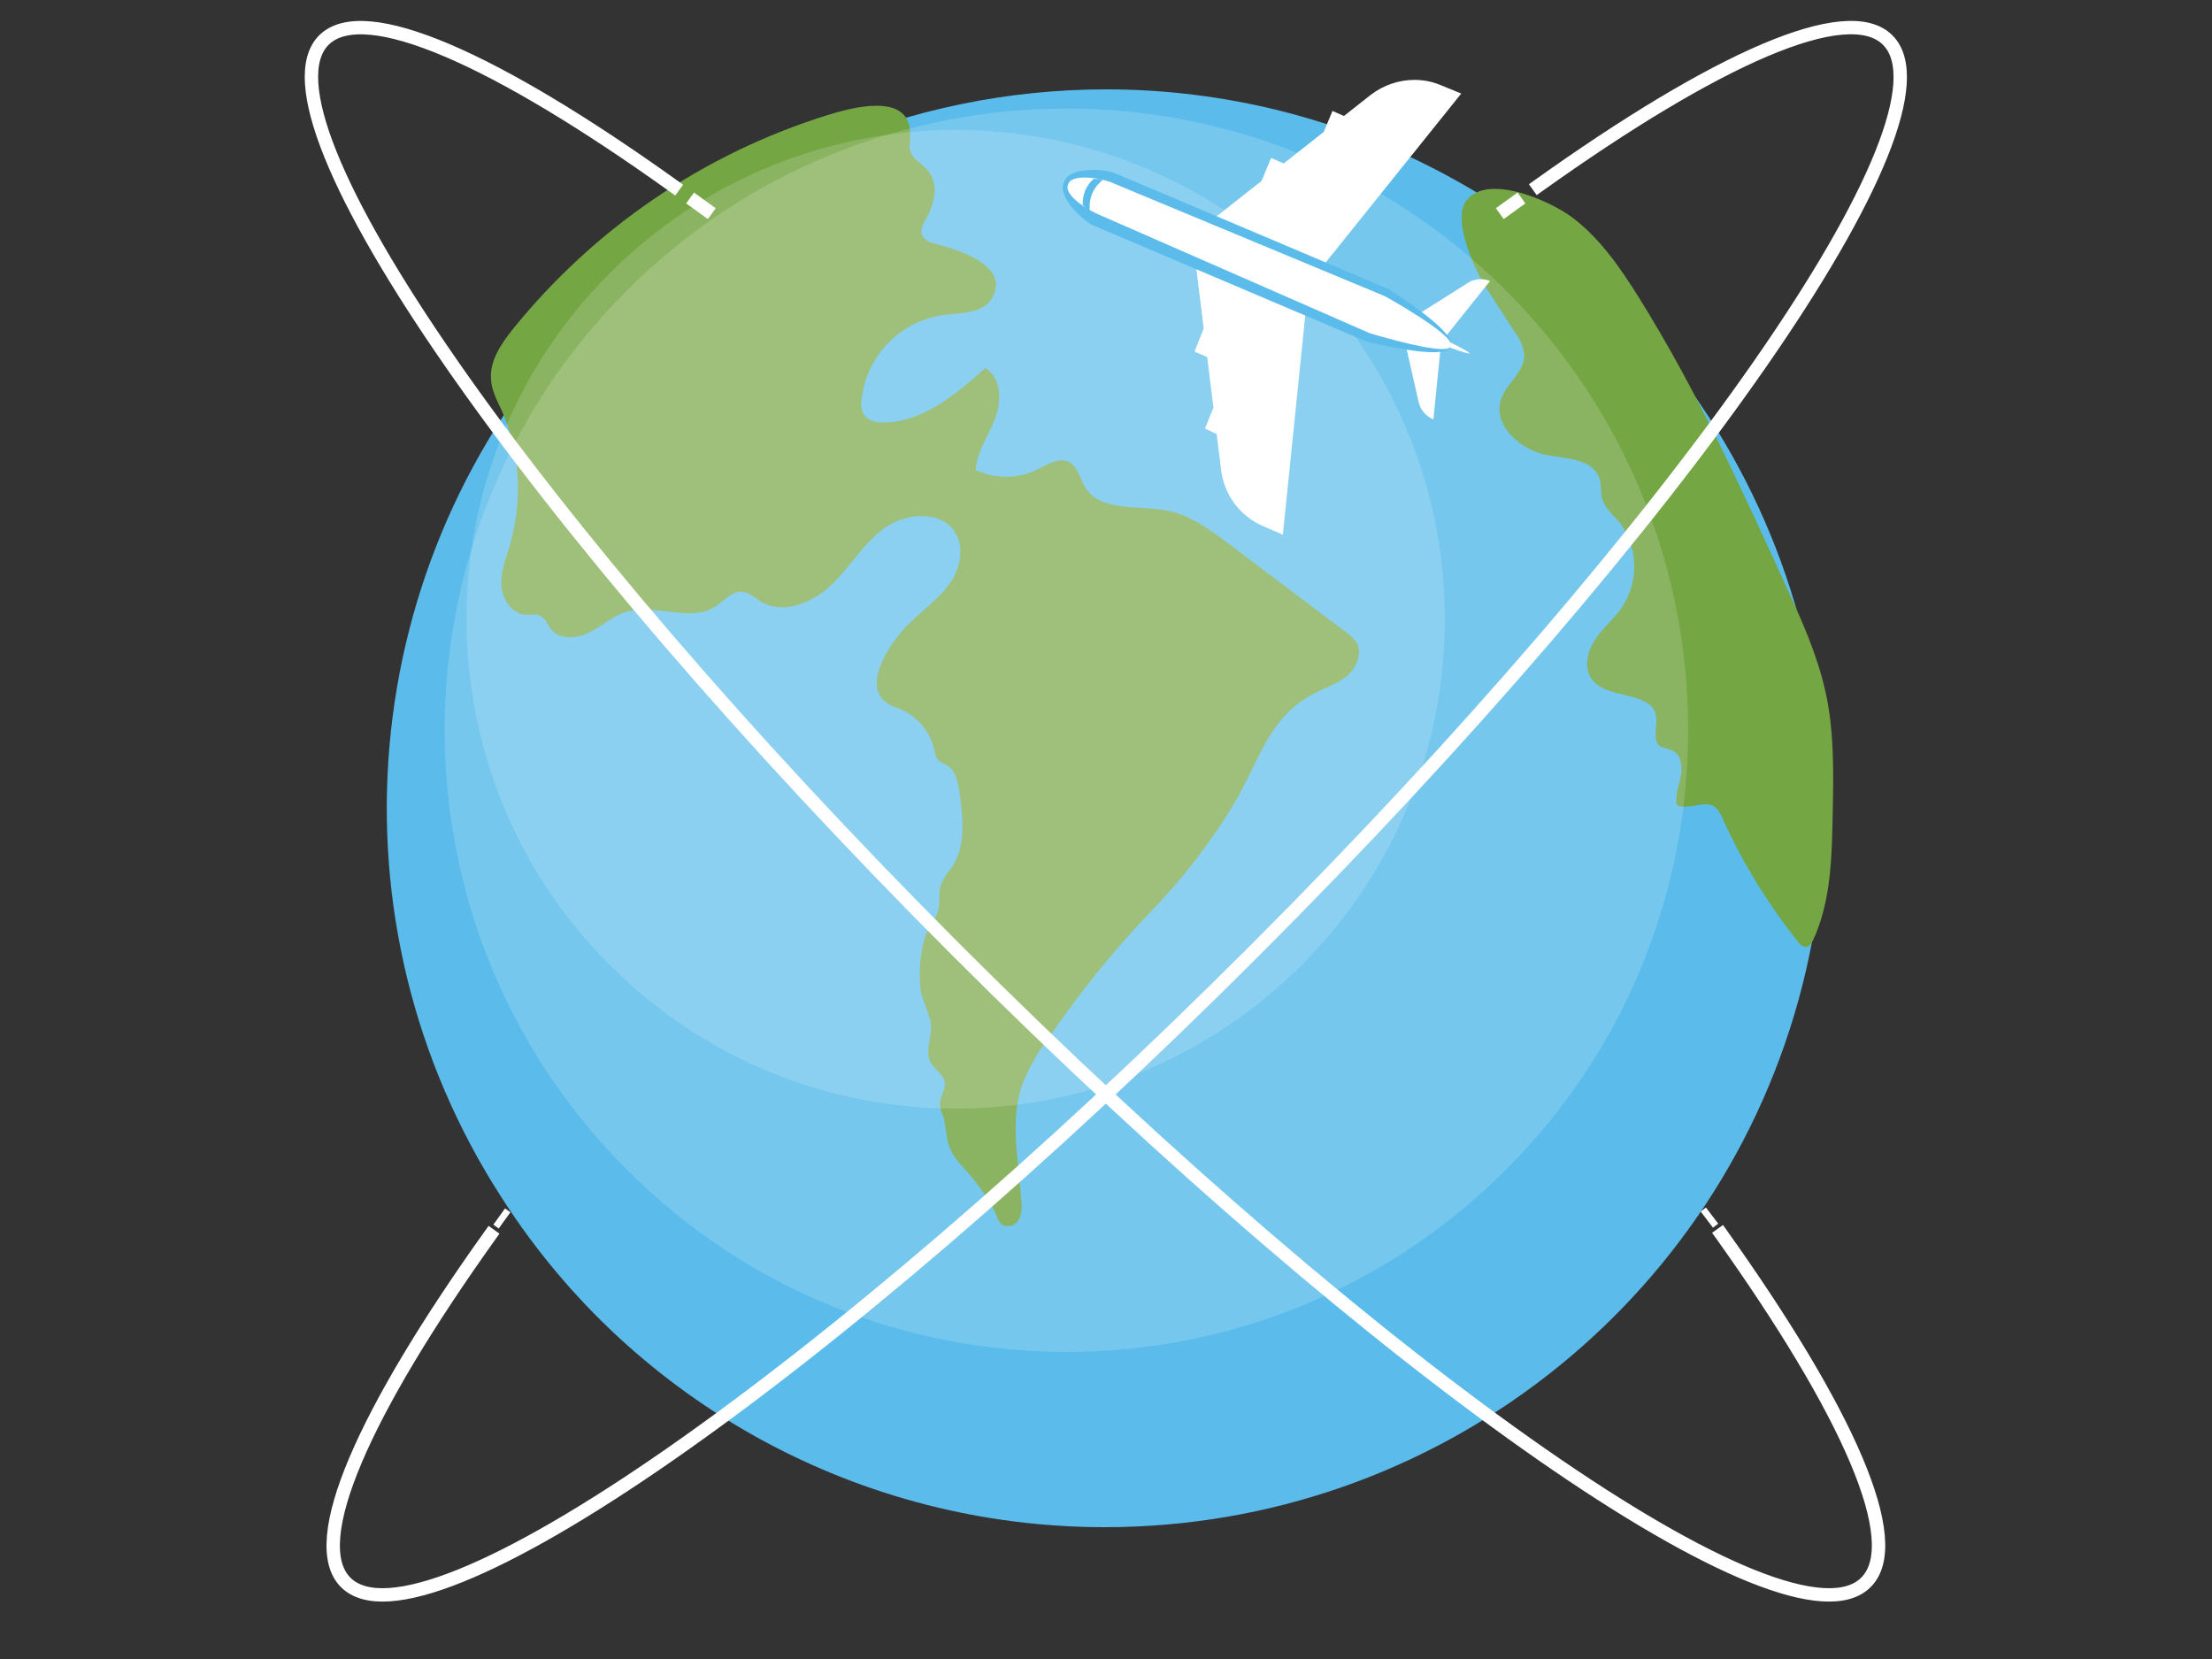 <svg version="1.1" viewBox="0.0 0.0 960.0 720.0" fill="none" stroke="none" stroke-linecap="square" stroke-miterlimit="10" xmlns:xlink="http://www.w3.org/1999/xlink" xmlns="http://www.w3.org/2000/svg"><rect x="0.0" y="0.0" width="960.0" height="720.0" fill="#333333" stroke="none"/><clipPath id="p.0"><path d="m0 0l960.0 0l0 720.0l-960.0 0l0 -720.0z" clip-rule="nonzero"/></clipPath><g clip-path="url(#p.0)"><path fill="#000000" fill-opacity="0.0" d="m0 0l960.0 0l0 720.0l-960.0 0z" fill-rule="evenodd"/><path fill="#5bbceb" d="m480.059 38.785c-84.802 0 -168.403 34.552 -229.012 100.003c-97.054 104.609 -110.65 261.712 -33.045 381.431c57.113 88.971 155.628 142.567 261.346 142.567c0.183 0 0.372 0 0.555 0c142.756 -0.189 267.192 -96.871 302.312 -235.093c35.126 -138.411 -27.943 -282.863 -153.325 -351.028c-46.929 -25.516 -98.098 -37.88 -148.83 -37.88z" fill-rule="evenodd"/><path fill="#75a644" d="m380.389 45.89c-7.509 0 -16.167 2.486 -21.523 4.149c-53.812 16.806 -101.21 49.284 -136.519 93.094c-4.913 6.231 -9.819 13.407 -9.251 21.334c0.189 4.913 2.642 9.441 4.717 13.786c7.933 18.32 9.062 38.708 3.588 57.968c-1.696 5.859 -4.156 11.522 -3.778 17.563c0.189 6.041 4.345 12.461 10.387 13.029c0.281 0.026 0.561 0.033 0.842 0.033c0.972 0 1.964 -0.104 2.936 -0.104c1.05 0 2.075 0.124 3.021 0.639c2.075 1.135 2.831 3.777 4.345 5.663c1.905 2.518 4.945 3.53 8.162 3.53c2.825 0 5.793 -0.783 8.266 -2.016c5.474 -2.642 10.008 -6.987 15.671 -8.879c2.623 -0.848 5.356 -1.142 8.136 -1.142c6.511 0 13.296 1.625 19.605 1.625c4.195 0 8.181 -0.718 11.724 -3.125c3.51 -2.212 6.655 -6.237 10.856 -6.237c0.091 0 0.189 0.007 0.281 0.007c3.216 0.189 5.859 2.642 8.501 4.345c2.831 1.683 5.911 2.414 9.056 2.414c7.77 0 15.945 -4.456 21.726 -9.969c8.116 -7.927 13.968 -18.313 23.22 -24.733c4.436 -3.079 10.217 -4.9 15.678 -4.9c5.93 0 11.489 2.146 14.536 7.164c4.156 6.798 2.081 16.05 -2.642 22.469c-4.717 6.42 -11.326 11.143 -16.996 16.617c-9.251 8.873 -23.787 30.97 -6.041 36.823c8.312 2.832 14.732 9.819 16.617 18.503c0.189 1.703 0.757 3.21 1.703 4.345c1.129 0.946 2.264 1.507 3.399 2.075c4.149 2.081 5.095 7.366 5.852 12.089c1.507 10.948 2.832 23.226 -3.399 32.477c-1.892 2.264 -3.588 4.717 -4.724 7.359c-1.129 3.21 -0.378 6.987 -0.946 10.387c-0.939 4.534 -4.339 7.933 -5.852 12.089c-1.885 6.42 -2.642 13.029 -2.264 19.638c0 6.987 3.021 10.569 4.534 17.178c1.318 6.048 -2.838 12.657 0.189 18.131c1.507 2.832 4.906 4.534 5.852 7.555c1.129 3.582 -1.703 6.041 -1.892 9.819c-0.189 3.771 1.703 5.285 2.081 8.684c1.129 8.116 1.318 11.704 6.798 17.935c6.42 7.177 11.894 13.786 15.86 22.665c0.378 1.507 1.129 2.642 2.264 3.582c0.757 0.411 1.579 0.6 2.407 0.6c1.859 0 3.725 -0.972 4.769 -2.675c1.135 -2.453 1.507 -5.285 1.135 -8.116c-0.946 -16.996 -5.291 -34.559 0.372 -50.608c2.838 -7.177 6.609 -13.975 11.333 -20.016c13.029 -19.259 27.571 -37.39 43.621 -54.19c14.158 -14.542 26.814 -30.781 37.194 -48.155c10.387 -17.367 14.732 -37.194 34.18 -47.203c4.913 -2.649 10.387 -4.345 14.542 -7.744c4.149 -3.588 6.981 -10.008 4.149 -14.732c-1.318 -1.696 -2.831 -3.21 -4.528 -4.339l-51.554 -38.897c-7.927 -5.859 -16.049 -11.9 -25.679 -13.786c-12.84 -2.642 -29.457 0.757 -36.066 -10.387c-2.264 -3.778 -3.021 -8.684 -6.798 -10.765c-1.05 -0.522 -2.133 -0.744 -3.236 -0.744c-3.634 0 -7.444 2.407 -10.922 4.143c-4.156 1.983 -8.69 2.975 -13.218 2.975c-4.534 0 -9.069 -0.992 -13.218 -2.975c0.561 -8.116 5.663 -14.914 8.495 -22.469c2.832 -7.555 2.642 -17.563 -4.345 -21.713c-12.461 11.137 -26.247 22.848 -43.053 23.605c-0.398 0.02 -0.796 0.033 -1.207 0.033c-3.236 0 -6.576 -0.75 -8.423 -3.432c-1.129 -2.081 -1.507 -4.534 -0.939 -6.798c2.075 -18.888 16.806 -33.802 35.498 -36.444c7.555 -0.946 16.996 -0.568 20.956 -7.177c8.501 -14.353 -15.293 -21.341 -24.166 -23.605c-2.831 -0.568 -5.852 -2.075 -6.42 -4.906c0 -1.892 0.568 -3.588 1.507 -5.102c2.081 -3.399 3.399 -6.987 4.156 -10.954c0.568 -3.96 -0.378 -7.927 -3.021 -11.137c-2.453 -3.021 -6.987 -4.913 -7.555 -8.873c-0.189 -0.946 -0.189 -1.892 0 -2.838c0 -0.372 0.189 -0.75 0 -1.318c1.214 -11.62 -5.904 -14.914 -14.542 -14.914z" fill-rule="evenodd"/><path fill="#75a644" d="m648.826 81.962c-5.102 0 -9.578 1.409 -12.448 5.063c-6.42 8.501 3.967 30.781 8.873 38.336c4.156 6.42 8.312 12.84 12.468 19.259c2.075 2.642 3.399 5.852 3.771 9.251c0.378 7.366 -7.549 12.272 -10.008 19.259c-3.96 11.522 8.69 22.659 20.773 24.551c8.501 1.318 19.259 1.885 21.908 10.008c0.939 2.832 0.372 5.852 1.129 8.684c1.135 3.967 4.345 6.798 7.177 9.819c8.495 10.765 9.062 25.868 1.514 37.201c-3.399 5.095 -8.312 9.062 -11.711 14.158c-3.399 5.102 -5.095 12.461 -1.324 17.374c6.609 8.873 25.497 4.724 27.76 15.671c0.757 4.534 -1.885 10.765 1.885 13.407c1.703 0.568 3.399 1.135 5.102 1.703c3.967 1.696 4.534 6.981 3.778 11.137c-0.757 4.156 -2.642 8.501 -1.703 12.65c1.076 0.463 2.218 0.626 3.393 0.626c2.962 0 6.146 -1.037 9.003 -1.037c1.605 0 3.112 0.326 4.41 1.357c1.324 1.324 2.264 2.832 2.831 4.345c8.69 19.449 20.016 37.762 33.234 54.379c0.757 0.946 1.703 1.703 3.021 1.892c1.514 0 2.46 -1.703 3.21 -3.021c7.744 -16.806 8.123 -35.694 8.501 -54.197c0.378 -18.313 0.757 -36.444 -3.21 -54.007c-3.588 -15.86 -10.197 -30.585 -16.995 -45.317c-19.449 -42.675 -39.086 -85.728 -64.015 -125.565c-7.927 -12.657 -16.617 -25.307 -28.511 -34.369c-6.231 -4.776 -21.778 -12.618 -33.815 -12.618z" fill-rule="evenodd"/><path fill="#ffffff" fill-opacity="0.164" d="m462.815 47.116c-69.065 0 -138.124 26.338 -190.807 79.021c-105.366 105.366 -105.366 276.065 0 381.431c52.683 52.774 121.742 79.165 190.807 79.165c69.065 0 138.13 -26.39 190.813 -79.165c105.366 -105.366 105.366 -276.065 0 -381.431c-52.683 -52.683 -121.748 -79.021 -190.813 -79.021z" fill-rule="evenodd"/><path fill="#ffffff" fill-opacity="0.164" d="m414.758 56.413c-54.334 0 -108.667 20.721 -150.115 62.169c-82.896 82.896 -82.896 217.341 0 300.237c41.448 41.54 95.782 62.313 150.115 62.313c54.334 0 108.674 -20.773 150.122 -62.313c82.89 -82.896 82.89 -217.341 0 -300.237c-41.448 -41.448 -95.788 -62.169 -150.122 -62.169z" fill-rule="evenodd"/><path fill="#ffffff" d="m526.544 177.118l-3.588 8.879l6.041 2.831l3.777 -9.062l-6.231 -2.649z" fill-rule="evenodd"/><path fill="#ffffff" d="m522.394 142.565l-3.967 10.008l6.041 2.642l4.156 -10.008l-6.231 -2.642z" fill-rule="evenodd"/><path fill="#ffffff" d="m518.806 113.298l11.137 90.634c1.324 10.765 8.123 20.016 18.131 24.361l8.684 3.778l10.008 -98.0l-47.959 -20.773z" fill-rule="evenodd"/><path fill="#ffffff" d="m578.287 48.154l-3.778 9.062l6.041 2.642l3.778 -9.062l-6.041 -2.642z" fill-rule="evenodd"/><path fill="#ffffff" d="m551.662 68.542l-4.156 10.008l6.231 2.649l3.967 -10.008l-6.041 -2.649z" fill-rule="evenodd"/><path fill="#ffffff" d="m613.877 34.668c-6.733 0 -13.44 2.257 -18.979 6.498l-70.429 55.514l48.338 20.395l61.373 -76.477l-8.312 -3.399c-3.836 -1.709 -7.92 -2.531 -11.991 -2.531z" fill-rule="evenodd"/><path fill="#ffffff" d="m608.116 141.052l7.555 33.423c0.757 3.399 3.21 6.231 6.42 7.555l3.399 -33.802l-17.374 -7.177z" fill-rule="evenodd"/><path fill="#ffffff" d="m642.505 121.146c-1.964 0 -3.921 0.568 -5.683 1.781l-28.706 18.124l17.374 7.366l21.151 -26.436c-1.337 -0.548 -2.74 -0.835 -4.136 -0.835z" fill-rule="evenodd"/><path fill="#5bbceb" d="m474.566 73.716c-5.474 0 -11.254 1.259 -12.598 4.834l-0.378 0.946c-2.453 6.041 8.305 16.239 12.84 18.32l118.584 50.412c0 0 18.392 4.626 28.954 4.626c3.751 0 6.518 -0.587 7.111 -2.173l0.378 -0.939c2.453 -6.041 -27.004 -24.361 -27.004 -24.361l-118.584 -50.23c-1.925 -0.842 -5.539 -1.435 -9.304 -1.435z" fill-rule="evenodd"/><path fill="#ffffff" d="m470.716 77.043c-3.327 0 -6.204 0.692 -7.053 2.642l-0.189 0.568c-1.696 4.345 7.933 10.387 12.468 12.461l118.584 51.926c0 0 22.659 6.863 31.414 6.863c1.82 0 3.034 -0.294 3.327 -1.005l0.189 -0.757c1.885 -4.345 -28.322 -21.151 -28.322 -21.151l-118.962 -49.473c-2.603 -1.037 -7.372 -2.075 -11.456 -2.075z" fill-rule="evenodd"/><path fill="#5bbceb" d="m474.618 77.611c-3.21 2.832 -4.906 6.987 -4.724 11.326l3.027 2.831l0 -1.507c-0.189 -4.345 1.507 -8.501 4.717 -11.333l1.135 -1.129l-4.156 -0.189z" fill-rule="evenodd"/><path fill="#ffffff" d="m614.725 142.376l-0.75 1.885l14.536 6.237c0.522 0.339 7.672 2.897 9.036 2.897c0.124 0 0.202 -0.02 0.215 -0.065c0.189 -0.568 -7.927 -4.534 -8.305 -4.724l-14.732 -6.231z" fill-rule="evenodd"/><path fill="#000000" fill-opacity="0.0" d="m653.25 91.018l4.717 -3.399" fill-rule="evenodd"/><path stroke="#ffffff" stroke-width="5.806" stroke-miterlimit="28.943" stroke-linecap="butt" d="m653.25 91.018l4.717 -3.399" fill-rule="evenodd"/><path fill="#000000" fill-opacity="0.0" d="m667.597 80.631c77.233 -55.136 134.262 -80.633 151.629 -63.259c33.424 33.234 -89.688 210.164 -274.362 394.838c-184.674 184.863 -361.604 307.786 -394.838 274.551c-17.374 -17.367 7.927 -74.017 62.691 -150.683" fill-rule="evenodd"/><path stroke="#ffffff" stroke-width="5.806" stroke-miterlimit="28.943" stroke-linecap="butt" d="m667.597 80.631c77.233 -55.136 134.262 -80.633 151.629 -63.259c33.424 33.234 -89.688 210.164 -274.362 394.838c-184.674 184.863 -361.604 307.786 -394.838 274.551c-17.374 -17.367 7.927 -74.017 62.691 -150.683" fill-rule="evenodd"/><path fill="#000000" fill-opacity="0.0" d="m216.116 531.173l3.399 -4.724" fill-rule="evenodd"/><path stroke="#ffffff" stroke-width="2.866" stroke-miterlimit="28.943" stroke-linecap="butt" d="m216.116 531.173l3.399 -4.724" fill-rule="evenodd"/><path fill="#000000" fill-opacity="0.0" d="m306.561 91.018l-4.717 -3.399" fill-rule="evenodd"/><path stroke="#ffffff" stroke-width="5.806" stroke-miterlimit="28.943" stroke-linecap="butt" d="m306.561 91.018l-4.717 -3.399" fill-rule="evenodd"/><path fill="#000000" fill-opacity="0.0" d="m292.397 80.82c-77.038 -55.136 -134.255 -80.822 -151.812 -63.448c-33.234 33.234 89.688 210.164 274.362 394.838c184.863 184.863 361.604 307.786 394.838 274.551c17.563 -17.367 -7.927 -74.206 -62.691 -151.061" fill-rule="evenodd"/><path stroke="#ffffff" stroke-width="5.806" stroke-miterlimit="28.943" stroke-linecap="butt" d="m292.397 80.82c-77.038 -55.136 -134.255 -80.822 -151.812 -63.448c-33.234 33.234 89.688 210.164 274.362 394.838c184.863 184.863 361.604 307.786 394.838 274.551c17.563 -17.367 -7.927 -74.206 -62.691 -151.061" fill-rule="evenodd"/><path fill="#000000" fill-opacity="0.0" d="m743.695 530.794l-3.588 -4.724" fill-rule="evenodd"/><path stroke="#ffffff" stroke-width="2.866" stroke-miterlimit="28.943" stroke-linecap="butt" d="m743.695 530.794l-3.588 -4.724" fill-rule="evenodd"/></g></svg>